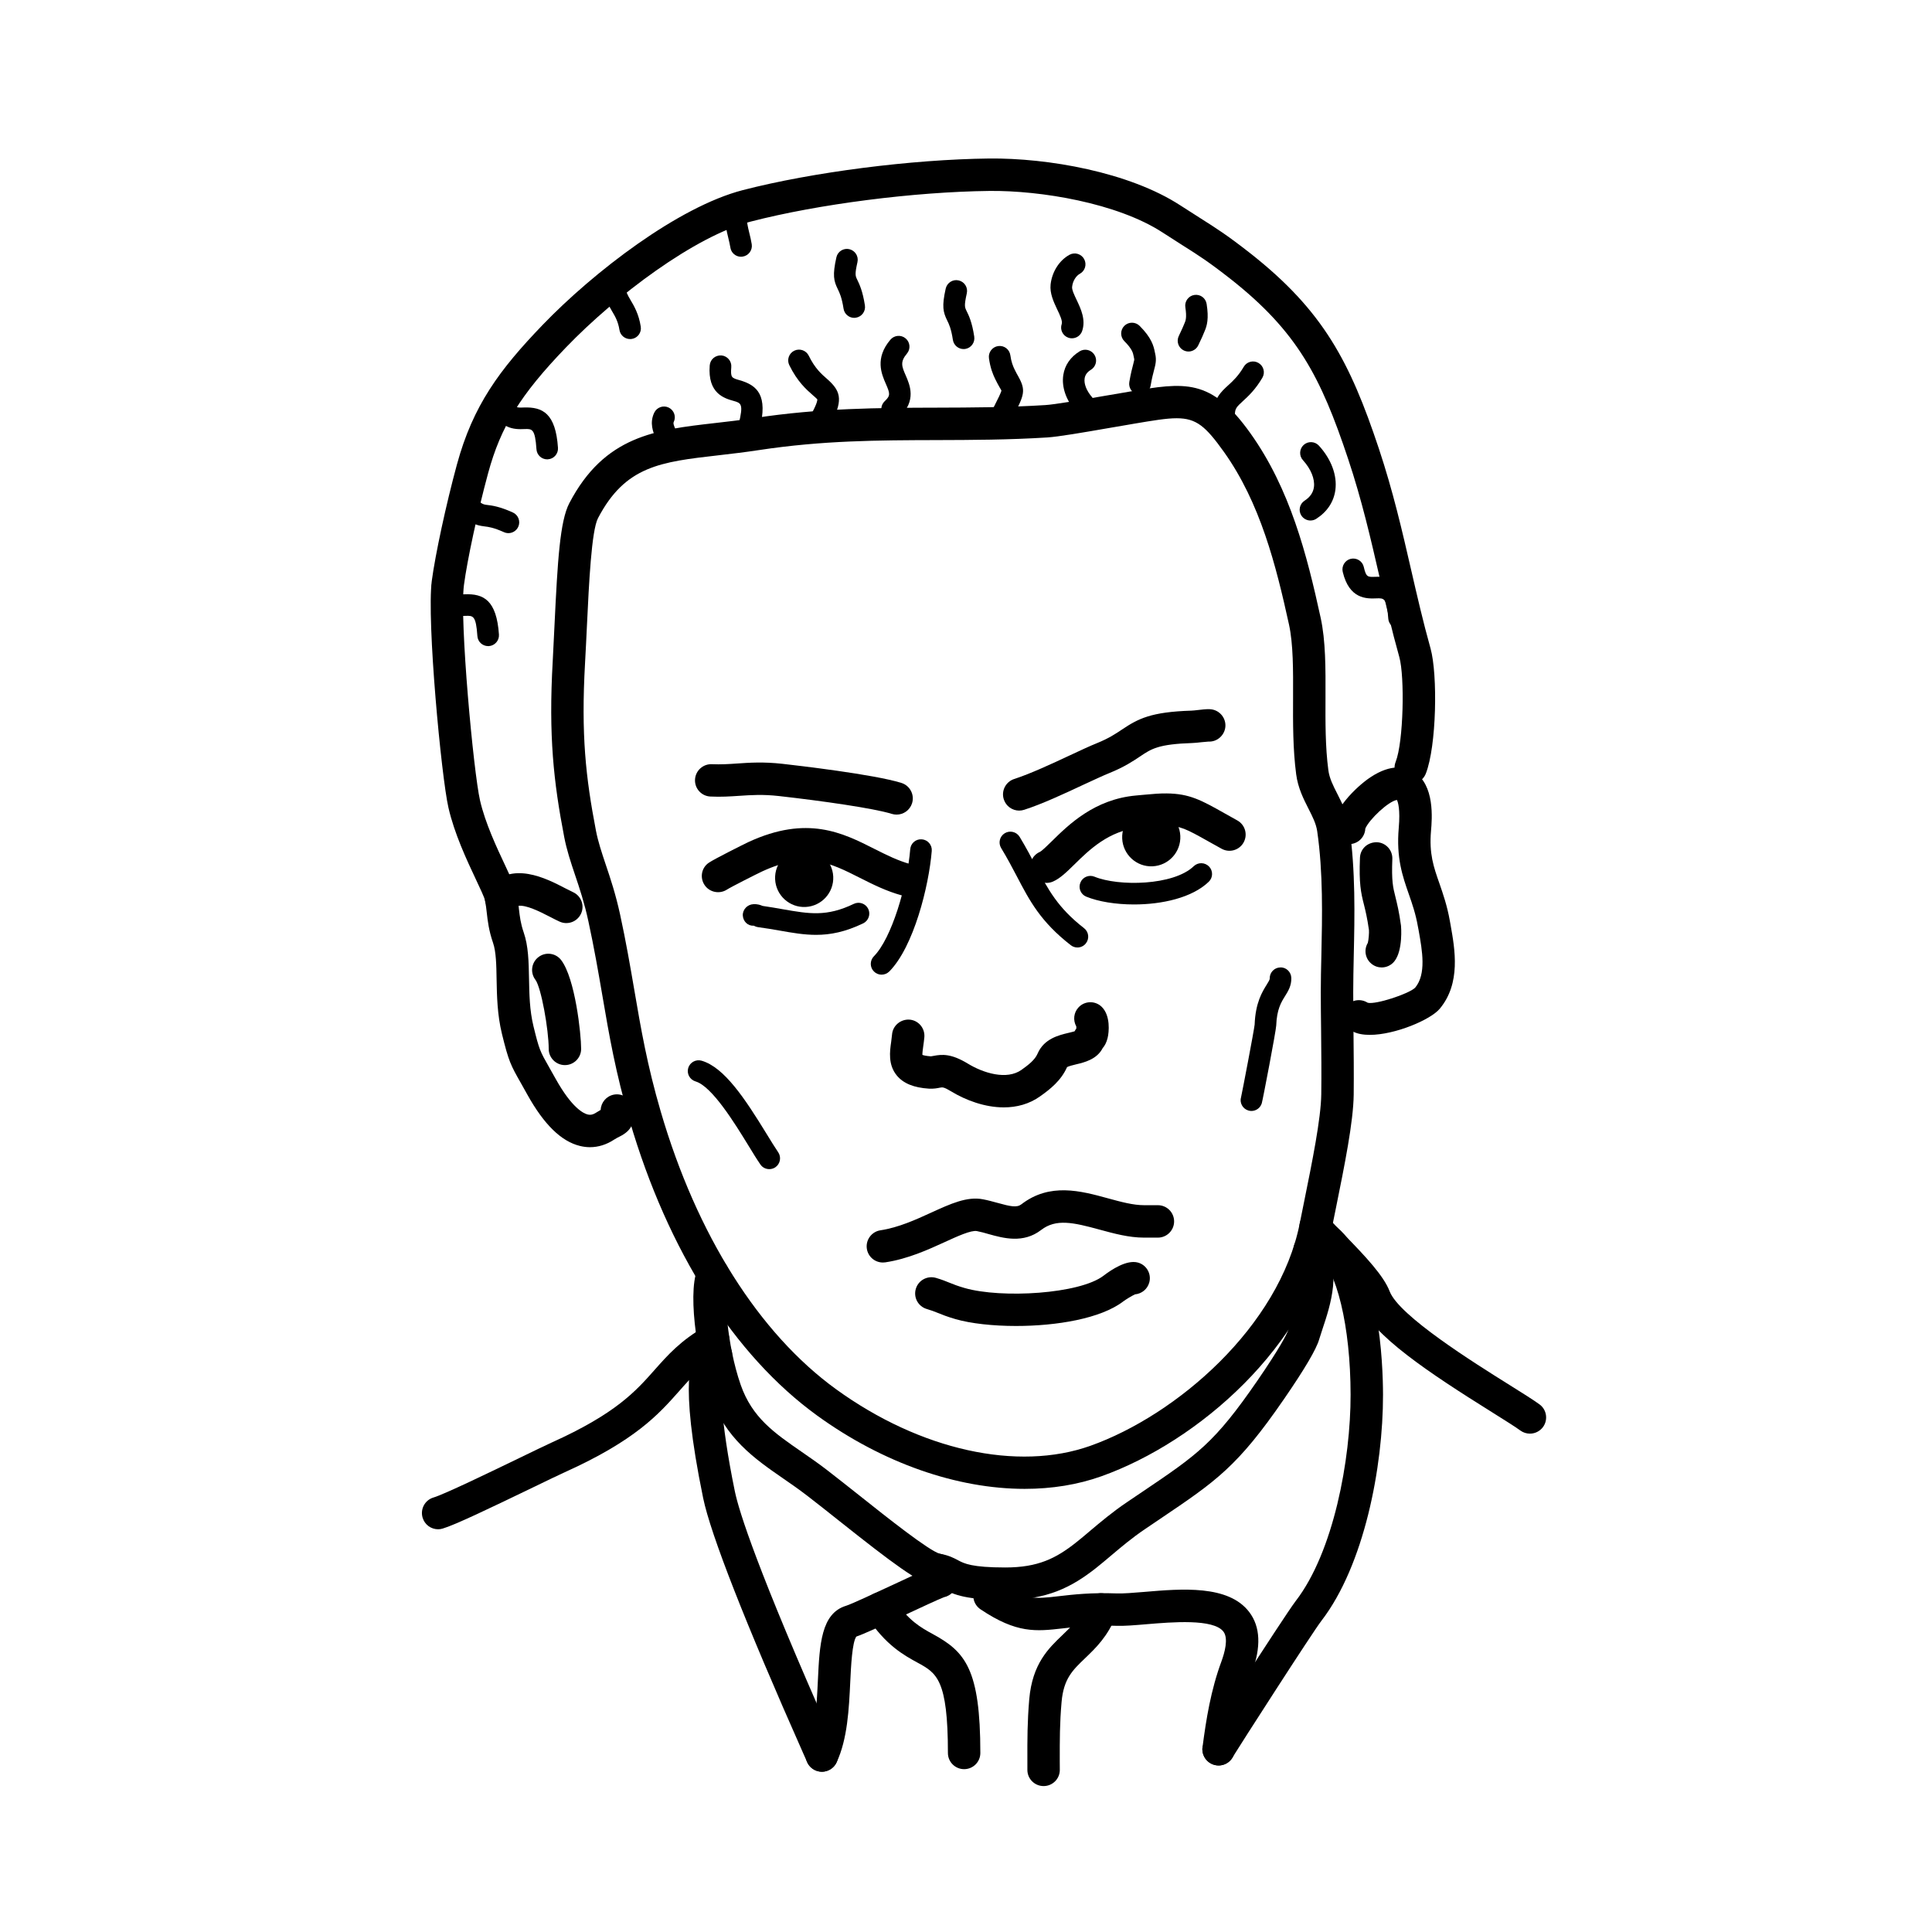 <?xml version="1.0" encoding="UTF-8"?>
<!DOCTYPE svg PUBLIC "-//W3C//DTD SVG 1.1//EN" "http://www.w3.org/Graphics/SVG/1.1/DTD/svg11.dtd">
<!-- Creator: CorelDRAW 2018 (64-Bit) -->
<svg xmlns="http://www.w3.org/2000/svg" xml:space="preserve" width="845px" height="845px" version="1.1" style="shape-rendering:geometricPrecision; text-rendering:geometricPrecision; image-rendering:optimizeQuality; fill-rule:evenodd; clip-rule:evenodd"
viewBox="0 0 361.04 361.04"
 xmlns:xlink="http://www.w3.org/1999/xlink">
 <defs>
  <style type="text/css">
   <![CDATA[
    .fil0 {fill:none}
    .fil2 {fill:black}
    .fil1 {fill:black;fill-rule:nonzero}
   ]]>
  </style>
 </defs>
 <g id="Слой_x0020_1">
  <rect class="fil0" width="361.04" height="361.04"/>
 </g>
 <g id="_1">
  <path class="fil1" d="M167.55 152.23c-0.3,0 -0.61,-0.05 -0.91,-0.14 -3.32,-1.04 -12.98,-2.42 -21.07,-3.33 -3.03,-0.34 -5.17,-0.19 -7.43,-0.04 -1.66,0.11 -3.38,0.23 -5.38,0.13 -1.67,-0.07 -2.96,-1.49 -2.88,-3.16 0.08,-1.67 1.5,-2.96 3.17,-2.88 1.64,0.07 3.12,-0.02 4.68,-0.13 2.32,-0.16 4.94,-0.34 8.51,0.06 2.81,0.32 17.11,1.97 22.21,3.57 1.6,0.5 2.49,2.2 1.99,3.8 -0.41,1.29 -1.6,2.12 -2.89,2.12z"/>
  <path class="fil1" d="M190.46 151.48c-1.28,0 -2.47,-0.82 -2.88,-2.11 -0.51,-1.59 0.37,-3.29 1.96,-3.8 2.98,-0.96 7.11,-2.88 10.42,-4.43 2,-0.94 3.73,-1.74 5.07,-2.28 2.21,-0.9 3.44,-1.73 4.64,-2.53 3.03,-2.03 5.41,-3.29 12.97,-3.53 0.32,-0.01 0.75,-0.06 1.18,-0.11 0.77,-0.09 1.56,-0.19 2.25,-0.16 1.67,0.06 2.98,1.46 2.93,3.13 -0.06,1.67 -1.51,3 -3.13,2.92 -0.24,0.01 -0.91,0.07 -1.36,0.12 -0.62,0.07 -1.22,0.14 -1.68,0.15 -6.36,0.21 -7.65,1.07 -9.78,2.51 -1.32,0.88 -2.96,1.98 -5.75,3.11 -1.19,0.48 -2.93,1.3 -4.78,2.15 -3.65,1.71 -7.79,3.64 -11.13,4.71 -0.31,0.1 -0.62,0.15 -0.93,0.15z"/>
  <path class="fil1" d="M195.55 164.99c-1.17,0 -2.29,-0.68 -2.78,-1.82 -0.66,-1.54 0.04,-3.31 1.57,-3.98 0.4,-0.2 1.44,-1.23 2.21,-1.98 3.18,-3.13 7.99,-7.85 15.72,-8.55l1.51 -0.14c1.86,-0.17 2.89,-0.26 4.23,-0.25 4.3,0.04 6.49,1.27 10.86,3.73 0.7,0.4 1.48,0.83 2.34,1.31 1.47,0.81 2,2.65 1.19,4.12 -0.81,1.46 -2.65,1.99 -4.11,1.18 -0.88,-0.48 -1.67,-0.93 -2.39,-1.33 -4.3,-2.42 -5.3,-2.93 -7.94,-2.96 -1.06,-0.02 -1.85,0.07 -3.61,0.23l-1.53 0.14c-5.58,0.51 -9.31,4.16 -12.03,6.84 -1.49,1.46 -2.67,2.62 -4.04,3.22 -0.39,0.17 -0.8,0.24 -1.2,0.24z"/>
  <path class="fil1" d="M169.4 167.45c-0.26,0 -0.53,-0.03 -0.8,-0.1 -2.98,-0.81 -5.5,-2.09 -7.94,-3.32 -5.55,-2.8 -9.93,-5.02 -18.24,-1.18 -0.99,0.46 -5.85,2.92 -6.57,3.39 -1.39,0.9 -3.27,0.52 -4.19,-0.86 -0.91,-1.37 -0.58,-3.22 0.79,-4.15 1.07,-0.73 6.64,-3.51 7.43,-3.88 10.97,-5.07 17.63,-1.7 23.51,1.28 2.27,1.14 4.41,2.22 6.8,2.87 1.62,0.44 2.57,2.11 2.13,3.72 -0.37,1.35 -1.59,2.23 -2.92,2.23z"/>
  <g>
   <path class="fil1" d="M201.66 192.49l0 0.01 0 -0.01zm-29.27 4.86l0.01 0 -0.01 0zm15.19 9.59c-3.51,0 -7.08,-1.31 -9.87,-3.01 -1.34,-0.81 -1.6,-0.77 -2.08,-0.67 -0.49,0.1 -1.15,0.23 -2.04,0.18 -2.83,-0.18 -4.79,-0.98 -6.01,-2.47 -1.65,-2.02 -1.3,-4.5 -1.04,-6.3 0.06,-0.44 0.12,-0.9 0.16,-1.35 0.13,-1.66 1.6,-2.88 3.25,-2.78 1.67,0.12 2.91,1.58 2.79,3.25 -0.05,0.58 -0.13,1.16 -0.21,1.72 -0.07,0.51 -0.17,1.22 -0.16,1.62 0.23,0.09 0.71,0.21 1.59,0.27 0.08,0 0.23,-0.03 0.48,-0.08 1.61,-0.31 3.31,-0.45 6.42,1.44 2.9,1.77 7.28,3.13 10.04,1.16 1.3,-0.93 2.5,-1.85 3,-3.03 1.2,-2.79 3.96,-3.44 5.79,-3.88 0.34,-0.08 0.81,-0.19 1.13,-0.29 0.09,-0.19 0.2,-0.36 0.32,-0.52 0.01,-0.13 0,-0.27 -0.01,-0.39 -0.64,-1.14 -0.5,-2.61 0.46,-3.6 1.16,-1.2 3.08,-1.23 4.28,-0.07 1.69,1.64 1.38,4.77 1.11,5.84 -0.2,0.84 -0.54,1.45 -0.92,1.89 -1.08,2.11 -3.47,2.68 -4.97,3.03 -0.52,0.13 -1.36,0.33 -1.68,0.51 -1.13,2.54 -3.16,4.13 -4.99,5.43 -2.08,1.5 -4.45,2.1 -6.84,2.1z"/>
  </g>
  <path class="fil1" d="M255.97 193.39c-1.22,0 -2.32,-0.19 -3.17,-0.64l-0.27 -0.14c-1.48,-0.77 -2.06,-2.6 -1.28,-4.08 0.77,-1.49 2.6,-2.05 4.08,-1.29l0.27 0.15c1.48,0.37 7.63,-1.64 8.85,-2.81 2.12,-2.55 1.34,-6.88 0.66,-10.7l-0.15 -0.78c-0.41,-2.34 -1.06,-4.21 -1.69,-6.01 -1.16,-3.33 -2.37,-6.77 -1.88,-12.37 0.3,-3.46 -0.13,-4.81 -0.34,-5.23 -1.58,0.23 -5.23,3.69 -5.91,5.36 -0.06,1.44 -1.15,2.68 -2.63,2.87 -1.67,0.22 -3.18,-0.96 -3.4,-2.61 -0.44,-3.44 4.37,-8.15 7.05,-9.9 3.81,-2.5 6.45,-1.93 8.01,-1 4,2.39 3.44,8.9 3.25,11.04 -0.37,4.3 0.48,6.74 1.57,9.84 0.67,1.94 1.44,4.14 1.94,6.95l0.14 0.77c0.82,4.61 1.96,10.93 -2.02,15.7 -1.7,2.05 -8.35,4.88 -13.08,4.88z"/>
  <path class="fil1" d="M258.2 180.79c-0.67,0 -1.34,-0.22 -1.9,-0.68 -1.19,-0.96 -1.46,-2.63 -0.69,-3.91 0.15,-0.55 0.26,-1.93 0.21,-2.41 -0.32,-2.26 -0.64,-3.55 -0.92,-4.69 -0.6,-2.34 -0.95,-4.02 -0.76,-8.81 0.07,-1.67 1.41,-2.91 3.15,-2.9 1.67,0.06 2.97,1.47 2.9,3.14 -0.16,4.16 0.12,5.26 0.58,7.09 0.3,1.23 0.69,2.76 1.04,5.36 0.01,0.05 0.41,4.63 -1.25,6.68 -0.6,0.74 -1.48,1.13 -2.36,1.13z"/>
  <path class="fil1" d="M201.34 177.06c-0.44,0 -0.87,-0.14 -1.24,-0.43 -5.64,-4.38 -7.7,-8.31 -10.07,-12.85 -0.88,-1.67 -1.78,-3.39 -2.94,-5.3 -0.58,-0.95 -0.28,-2.19 0.67,-2.77 0.95,-0.58 2.2,-0.28 2.78,0.67 1.22,2.02 2.16,3.8 3.06,5.53 2.25,4.29 4.03,7.69 8.98,11.54 0.88,0.68 1.04,1.95 0.35,2.83 -0.39,0.51 -0.99,0.78 -1.59,0.78z"/>
  <path class="fil1" d="M164.74 182.14c-0.51,0 -1.02,-0.19 -1.42,-0.59 -0.79,-0.78 -0.79,-2.06 -0.01,-2.85 3.3,-3.32 6.23,-13.21 6.79,-20.01 0.09,-1.11 1.06,-1.94 2.18,-1.84 1.11,0.09 1.94,1.07 1.84,2.18 -0.54,6.58 -3.37,17.91 -7.94,22.52 -0.4,0.39 -0.92,0.59 -1.44,0.59z"/>
  <path class="fil1" d="M110.25 214.38c-0.62,0 -1.24,-0.08 -1.86,-0.23 -3.5,-0.85 -6.72,-3.99 -9.84,-9.59 -0.45,-0.82 -0.84,-1.5 -1.17,-2.09 -1.97,-3.45 -2.33,-4.17 -3.58,-9.27 -0.88,-3.6 -0.94,-7.12 -1,-10.22 -0.04,-2.63 -0.09,-5.12 -0.66,-6.78 -0.8,-2.31 -1,-4.1 -1.18,-5.68 -0.08,-0.71 -0.16,-1.41 -0.31,-2.17 -0.17,-0.9 0.07,-1.82 0.66,-2.52 4.26,-5.05 10.8,-1.67 14.31,0.16 0.54,0.28 1.04,0.53 1.46,0.73 1.52,0.69 2.2,2.48 1.51,4 -0.7,1.53 -2.49,2.2 -4.01,1.51 -0.51,-0.23 -1.1,-0.53 -1.75,-0.87 -2.16,-1.12 -4.48,-2.24 -5.92,-2.09 0.02,0.19 0.04,0.38 0.06,0.57 0.17,1.45 0.31,2.7 0.89,4.39 0.89,2.56 0.94,5.51 1,8.64 0.05,2.92 0.11,5.95 0.83,8.9 1.08,4.42 1.22,4.67 2.95,7.71 0.34,0.6 0.74,1.29 1.2,2.13 3.03,5.43 5.2,6.47 5.99,6.66 0.38,0.09 0.87,0.12 1.61,-0.37 0.3,-0.19 0.57,-0.36 0.81,-0.49 0.06,-1.37 1.05,-2.57 2.45,-2.85 1.64,-0.32 3.23,0.75 3.55,2.39 0.54,2.74 -0.18,4.32 -2.47,5.45 -0.26,0.13 -0.59,0.29 -1.01,0.56 -1.42,0.94 -2.96,1.42 -4.52,1.42z"/>
  <path class="fil1" d="M105.57 199.04c-1.67,0 -3.03,-1.36 -3.03,-3.03 0,-3.58 -1.41,-11.51 -2.49,-12.92 -1.01,-1.33 -0.75,-3.23 0.58,-4.24 1.33,-1.02 3.23,-0.76 4.24,0.57 2.61,3.42 3.73,13.77 3.73,16.59 0,1.67 -1.36,3.03 -3.03,3.03z"/>
  <path class="fil1" d="M219.89 78.16c-1.93,0 -4.39,0.42 -7.91,1.01l-1.09 0.19c-1.23,0.2 -2.54,0.43 -3.86,0.66 -4.73,0.82 -9.19,1.59 -11.34,1.73 -7.22,0.45 -14.05,0.47 -20.65,0.49 -10.94,0.03 -21.27,0.06 -33.22,1.87 -2.67,0.41 -5.15,0.69 -7.54,0.97 -10.86,1.24 -17.42,1.99 -22.53,11.75 -1.22,2.34 -1.69,12.22 -2.07,20.15 -0.11,2.31 -0.22,4.64 -0.35,6.91 -0.76,13.46 0.13,21.4 2.04,31.35 0.4,2.06 1.06,4.03 1.82,6.31 0.88,2.6 1.86,5.55 2.68,9.3 1.12,5.15 1.9,9.71 2.66,14.12 1.24,7.27 2.42,14.13 4.95,22.77l0 0c6.73,23.02 18.37,41.44 32.76,51.87 15.71,11.38 33.93,15.43 47.56,10.56 16.09,-5.74 35.26,-22.27 39.09,-41.56l0.83 -4.12c1.47,-7.25 3.14,-15.46 3.19,-20.02 0.05,-3.96 0.01,-7.94 -0.03,-11.8 -0.03,-2.51 -0.06,-4.96 -0.06,-7.3 0,-2.15 0.05,-4.47 0.11,-6.89 0.16,-7.23 0.34,-15.43 -0.78,-23.15 -0.21,-1.42 -0.87,-2.71 -1.63,-4.21 -0.92,-1.81 -1.96,-3.85 -2.3,-6.43 -0.62,-4.7 -0.6,-9.61 -0.58,-14.36 0.02,-5.11 0.04,-9.94 -0.76,-13.62 -2.44,-11.11 -5.38,-22.75 -12.16,-32.26 -3.4,-4.76 -5.13,-6.29 -8.83,-6.29zm-28.39 200.07c-12.58,0 -26.47,-4.77 -38.81,-13.71 -15.48,-11.22 -27.91,-30.78 -35.02,-55.08 -2.63,-8.98 -3.84,-16 -5.11,-23.44 -0.75,-4.35 -1.52,-8.84 -2.61,-13.86 -0.74,-3.43 -1.63,-6.09 -2.5,-8.67 -0.8,-2.38 -1.55,-4.63 -2.02,-7.09 -1.96,-10.18 -2.94,-18.82 -2.14,-32.83 0.12,-2.25 0.23,-4.57 0.34,-6.86 0.57,-11.87 1.01,-19.32 2.76,-22.66 6.59,-12.61 16.14,-13.71 27.2,-14.97 2.34,-0.27 4.76,-0.54 7.33,-0.93 12.39,-1.89 23.42,-1.92 34.1,-1.95 6.52,-0.02 13.26,-0.04 20.29,-0.48 1.82,-0.11 6.53,-0.93 10.68,-1.65 1.33,-0.23 2.65,-0.45 3.89,-0.66l1.09 -0.19c10.51,-1.78 15.3,-2.59 22.68,7.74 7.45,10.44 10.58,22.76 13.14,34.48 0.95,4.33 0.93,9.48 0.91,14.93 -0.02,4.55 -0.04,9.25 0.53,13.55 0.2,1.55 0.89,2.9 1.69,4.47 0.88,1.73 1.87,3.68 2.22,6.09 1.19,8.22 1.01,16.68 0.84,24.15 -0.05,2.38 -0.1,4.65 -0.1,6.76 0,2.32 0.03,4.75 0.05,7.24 0.04,3.89 0.08,7.9 0.04,11.93 -0.06,5.13 -1.72,13.28 -3.31,21.15l-0.83 4.1c-4.32,21.72 -24.9,39.62 -42.99,46.08 -4.44,1.59 -9.29,2.36 -14.34,2.36z"/>
  <path class="fil1" d="M93.62 170.81c-1.46,0 -2.74,-1.06 -2.98,-2.55 -0.12,-0.56 -1.01,-2.45 -1.73,-3.97 -1.69,-3.59 -4,-8.51 -5.11,-13.37 -1.32,-5.75 -4.08,-34.95 -3.11,-42.38 0.66,-4.94 2.67,-14.28 4.69,-21.71 3.01,-11.07 7.95,-17.72 16.01,-26.1 9.58,-9.95 25.37,-22.08 37.41,-25.2 13.04,-3.37 31.54,-5.74 46.03,-5.91 10.97,-0.12 26.18,2.54 35.73,8.75 1.48,0.96 2.67,1.72 3.72,2.38 3.14,1.99 5.04,3.19 9.38,6.59 13.66,10.75 18.62,20.31 24,36.45 2.68,8.05 4.38,15.46 6.03,22.64 1.1,4.77 2.23,9.71 3.64,14.74 1.36,4.88 1.13,18.27 -0.88,23.39 -0.61,1.56 -2.37,2.32 -3.92,1.71 -1.56,-0.61 -2.33,-2.37 -1.71,-3.92 1.47,-3.77 1.7,-15.88 0.68,-19.55 -1.45,-5.16 -2.6,-10.17 -3.71,-15.02 -1.62,-7.03 -3.28,-14.3 -5.88,-22.08 -5.09,-15.27 -9.47,-23.75 -21.99,-33.6 -4.1,-3.21 -5.9,-4.35 -8.88,-6.23 -1.07,-0.68 -2.28,-1.45 -3.79,-2.43 -8.43,-5.49 -22.77,-7.87 -32.36,-7.76 -14.04,0.16 -31.96,2.46 -44.57,5.72 -10.42,2.69 -25.27,13.87 -34.56,23.53 -8.5,8.83 -12.17,14.75 -14.54,23.48 -1.96,7.22 -3.9,16.21 -4.52,20.91 -0.86,6.57 1.8,35.02 3,40.24 0.97,4.23 3.12,8.81 4.7,12.16 1.32,2.82 2.02,4.35 2.22,5.59 0.26,1.65 -0.87,3.2 -2.52,3.46 -0.16,0.03 -0.32,0.04 -0.48,0.04z"/>
  <g>
   <path class="fil1" d="M135.76 239.79l0 0 0 0zm52.11 59.19c-7.2,0 -9.53,-0.93 -11.64,-2.05 -0.62,-0.32 -0.93,-0.49 -1.61,-0.6 -2.87,-0.47 -7.87,-4.24 -17.8,-12.12 -2.11,-1.68 -4.18,-3.32 -6.04,-4.75 -1.47,-1.13 -2.97,-2.17 -4.42,-3.17 -5.34,-3.69 -10.86,-7.51 -13.65,-15.49 -2.53,-7.21 -4.48,-20.62 -1.99,-24.36 0.92,-1.39 2.8,-1.77 4.19,-0.84 1.35,0.89 1.75,2.67 0.94,4.05 -0.6,1.81 -0.07,11.59 2.57,19.15 2.15,6.12 6.22,8.94 11.39,12.51 1.51,1.04 3.07,2.12 4.66,3.34 1.89,1.46 3.98,3.12 6.12,4.81 5.2,4.14 13.07,10.38 15.06,10.9 1.62,0.27 2.62,0.8 3.42,1.23 1.12,0.59 2.52,1.33 8.8,1.33 6.1,0 9.46,-1.7 13.18,-4.64 0.89,-0.7 1.77,-1.44 2.68,-2.22 1.95,-1.64 4.15,-3.5 6.87,-5.34l2.8 -1.89c10.39,-7.01 13.53,-9.13 21.6,-20.86 4.09,-5.95 5.52,-8.71 5.7,-9.34 0.19,-0.66 0.44,-1.4 0.7,-2.18 1.17,-3.53 2.77,-8.35 0.84,-11.19 -0.94,-1.38 -0.58,-3.26 0.8,-4.2 1.38,-0.95 3.26,-0.59 4.2,0.79 3.62,5.32 1.39,12.05 -0.1,16.51 -0.23,0.71 -0.45,1.37 -0.63,1.96 -0.53,1.83 -2.73,5.56 -6.53,11.08 -8.72,12.68 -12.66,15.34 -23.2,22.45l-2.78 1.88c-2.46,1.66 -4.44,3.34 -6.36,4.96 -0.97,0.82 -1.9,1.6 -2.83,2.34 -4.53,3.57 -9.14,5.95 -16.94,5.95z"/>
  </g>
  <path class="fil1" d="M285.9 267.91c-0.62,0 -1.25,-0.19 -1.78,-0.58 -0.97,-0.71 -2.96,-1.95 -5.25,-3.39 -11.79,-7.37 -22.57,-14.49 -24.84,-20.46 -0.75,-1.97 -4.73,-6.04 -7.11,-8.47 -3.11,-3.19 -4.05,-4.16 -4.09,-5.75 -0.03,-1.67 1.3,-3.06 2.97,-3.09 0.02,0 0.04,0 0.06,0 1.25,0 2.33,0.76 2.79,1.84 0.42,0.54 1.62,1.76 2.61,2.77 3.95,4.05 7.32,7.64 8.43,10.54 1.74,4.57 15.69,13.3 22.39,17.49 2.49,1.56 4.46,2.79 5.61,3.63 1.35,0.98 1.64,2.88 0.66,4.23 -0.6,0.81 -1.52,1.24 -2.45,1.24z"/>
  <path class="fil1" d="M81.87 285.78c-1.31,0 -2.52,-0.86 -2.9,-2.18 -0.47,-1.61 0.45,-3.29 2.05,-3.76 1.96,-0.57 10.77,-4.83 16.04,-7.38 2.66,-1.29 4.88,-2.36 5.95,-2.85 12.09,-5.44 15.79,-9.62 19.37,-13.67 2.38,-2.68 4.83,-5.46 9.43,-8.08 1.46,-0.82 3.31,-0.32 4.13,1.13 0.83,1.45 0.32,3.3 -1.13,4.13 -3.73,2.13 -5.66,4.31 -7.89,6.84 -3.82,4.31 -8.15,9.2 -21.42,15.18 -1.05,0.47 -3.21,1.52 -5.8,2.77 -8.24,3.98 -14.72,7.08 -16.98,7.74 -0.28,0.09 -0.57,0.13 -0.85,0.13z"/>
  <path class="fil1" d="M153.59 331.09c-1.29,0 -2.39,-0.81 -2.83,-1.96 -0.08,-0.18 -0.29,-0.65 -0.6,-1.35 -10.86,-24.47 -17.35,-41.01 -18.76,-47.84 -4.67,-22.69 -2.01,-26.47 -1.13,-27.71 0.76,-1.1 1.87,-1.8 3.11,-1.98 1.66,-0.24 3.19,0.92 3.43,2.57 0.19,1.35 -0.54,2.62 -1.71,3.17 -0.65,1.92 -0.56,9.13 2.23,22.73 0.76,3.66 4.15,14.58 18.37,46.6 0.92,2.08 0.92,2.08 0.92,2.74 0,1.67 -1.35,3.03 -3.03,3.03z"/>
  <path class="fil1" d="M227.72 329.92c-1.44,0 -2.72,-1.04 -2.98,-2.52 -0.22,-1.29 -0.22,-1.29 8.15,-14.23 2.96,-4.59 8.11,-12.51 9.25,-13.99 7.07,-9.17 10.27,-26.41 10.25,-38.55 -0.01,-12.77 -2.59,-23.47 -6.41,-26.62 -1.29,-1.07 -1.48,-2.98 -0.41,-4.27 1.06,-1.29 2.97,-1.47 4.26,-0.4 7.97,6.57 8.61,25.61 8.62,31.29 0.02,13.57 -3.54,31.9 -11.51,42.25 -1.71,2.21 -15.61,23.87 -16.53,25.4 -0.42,0.81 -1.2,1.43 -2.17,1.59 -0.18,0.03 -0.35,0.05 -0.52,0.05z"/>
  <path class="fil1" d="M143.76 218.48c-0.65,0 -1.28,-0.3 -1.67,-0.88 -0.63,-0.91 -1.38,-2.13 -2.22,-3.51 -2.55,-4.15 -6.81,-11.1 -9.89,-12 -1.07,-0.32 -1.68,-1.44 -1.37,-2.5 0.32,-1.08 1.45,-1.68 2.51,-1.37 4.22,1.24 8.02,6.96 12.19,13.76 0.8,1.31 1.52,2.47 2.11,3.34 0.63,0.92 0.39,2.18 -0.52,2.81 -0.35,0.24 -0.75,0.35 -1.14,0.35z"/>
  <path class="fil1" d="M233.86 207.61c-0.2,0 -0.4,-0.03 -0.59,-0.09 -1.07,-0.33 -1.67,-1.46 -1.34,-2.52 0.2,-0.86 2.43,-12.5 2.53,-13.54 0.15,-4.08 1.42,-6.11 2.26,-7.46 0.39,-0.63 0.56,-0.93 0.56,-1.13 -0.04,-1.11 0.84,-2.05 1.95,-2.08 1.11,-0.07 2.05,0.84 2.08,1.95 0.05,1.45 -0.59,2.48 -1.16,3.39 -0.73,1.17 -1.55,2.48 -1.66,5.53 -0.05,1.05 -2.51,13.9 -2.7,14.52 -0.27,0.87 -1.07,1.43 -1.93,1.43z"/>
  <path class="fil1" d="M164.98 235.93c-1.47,0 -2.76,-1.07 -2.99,-2.57 -0.25,-1.65 0.89,-3.2 2.54,-3.45 3.39,-0.51 6.64,-2 9.5,-3.31 3.6,-1.64 6.69,-3.07 9.68,-2.48 0.9,0.17 1.8,0.42 2.68,0.66 2.47,0.69 3.64,0.92 4.47,0.28 5.32,-4.1 11.1,-2.52 16.21,-1.12 2.41,0.66 4.68,1.28 6.73,1.28l2.58 0c1.67,0 3.03,1.35 3.03,3.03 0,1.67 -1.36,3.03 -3.03,3.03l-2.58 0c-2.86,0 -5.64,-0.77 -8.33,-1.5 -4.94,-1.35 -8.12,-2.07 -10.91,0.07 -3.33,2.57 -7.07,1.53 -9.8,0.77 -0.72,-0.21 -1.46,-0.42 -2.2,-0.56 -1.09,-0.21 -3.69,0.99 -6.01,2.05 -3.06,1.4 -6.88,3.15 -11.11,3.79 -0.15,0.02 -0.31,0.03 -0.46,0.03z"/>
  <path class="fil1" d="M189.88 247.79c-4.36,0 -8.44,-0.46 -11.28,-1.27 -1.62,-0.47 -2.56,-0.85 -3.39,-1.19 -0.66,-0.26 -1.18,-0.47 -2.01,-0.71 -1.61,-0.47 -2.53,-2.15 -2.06,-3.76 0.47,-1.61 2.15,-2.52 3.76,-2.06 1.12,0.33 1.86,0.63 2.57,0.92 0.77,0.31 1.49,0.6 2.81,0.98 6.9,1.98 21.49,1.12 25.95,-2.31 1.5,-1.15 4.32,-3 6.38,-2.46 1.62,0.42 2.59,2.08 2.17,3.69 -0.33,1.28 -1.43,2.15 -2.67,2.26 -0.59,0.26 -1.81,1.02 -2.19,1.31 -4.21,3.24 -12.54,4.6 -20.04,4.6z"/>
  <path class="fil1" d="M211.91 169.02c-3.43,0 -6.68,-0.54 -8.92,-1.46 -1.03,-0.42 -1.52,-1.6 -1.09,-2.63 0.42,-1.03 1.6,-1.52 2.63,-1.1 4.46,1.84 14.76,1.69 18.55,-1.96 0.81,-0.77 2.08,-0.74 2.86,0.06 0.77,0.8 0.75,2.08 -0.06,2.85 -3.11,3 -8.75,4.24 -13.97,4.24z"/>
  <path class="fil1" d="M142.21 169.25c0,0 0.01,0.01 0.01,0.01 0,0 -0.01,-0.01 -0.01,-0.01zm10.29 5.45c-2.26,0 -4.45,-0.38 -6.87,-0.81 -1.23,-0.21 -2.53,-0.44 -3.97,-0.63 -0.36,-0.05 -0.64,-0.19 -0.79,-0.27 -1.11,0.08 -2,-0.8 -2.06,-1.91 -0.05,-1.11 0.86,-2.06 1.97,-2.11 0.81,-0.05 1.38,0.17 1.71,0.32 1.39,0.2 2.65,0.42 3.84,0.63 4.91,0.86 8.15,1.43 13.22,-1.01 1.01,-0.49 2.22,-0.06 2.7,0.94 0.48,1 0.06,2.21 -0.94,2.7 -3.38,1.62 -6.15,2.15 -8.81,2.15z"/>
  <path class="fil2" d="M150.02 158.62c3,-0.14 5.54,2.18 5.69,5.18 0.14,3 -2.17,5.54 -5.17,5.69 -3,0.14 -5.55,-2.18 -5.69,-5.18 -0.14,-3 2.17,-5.54 5.17,-5.69z"/>
  <path class="fil2" d="M214.88 151.03c3,-0.15 5.55,2.17 5.69,5.17 0.14,3 -2.17,5.54 -5.18,5.69 -2.99,0.14 -5.54,-2.18 -5.68,-5.18 -0.14,-3 2.17,-5.54 5.17,-5.68z"/>
  <path class="fil1" d="M117.75 63.36c-0.98,0 -1.84,-0.71 -1.99,-1.71 -0.25,-1.58 -0.81,-2.53 -1.41,-3.54 -0.73,-1.24 -1.57,-2.65 -1.31,-4.75 0.14,-1.1 1.14,-1.89 2.26,-1.75 1.1,0.14 1.89,1.15 1.75,2.25 -0.09,0.7 0.16,1.15 0.77,2.19 0.66,1.11 1.56,2.63 1.92,4.99 0.18,1.1 -0.58,2.13 -1.68,2.3 -0.11,0.02 -0.21,0.02 -0.31,0.02z"/>
  <path class="fil1" d="M124.38 85.44c-0.56,0 -1.12,-0.23 -1.52,-0.69 -0.61,-0.7 -0.65,-1.72 -0.15,-2.46 -0.05,-0.14 -0.13,-0.3 -0.18,-0.43 -0.45,-1.05 -1.21,-2.81 -0.26,-4.76 0.49,-1 1.7,-1.42 2.7,-0.93 1,0.49 1.42,1.7 0.93,2.7 -0.12,0.24 -0.01,0.57 0.34,1.39 0.43,0.99 1.32,3.06 -0.53,4.68 -0.38,0.34 -0.85,0.5 -1.33,0.5z"/>
  <path class="fil1" d="M140.01 81.7c-0.17,0 -0.33,-0.02 -0.49,-0.06 -1.09,-0.27 -1.75,-1.36 -1.47,-2.44 0.93,-3.74 0.42,-3.89 -0.96,-4.28 -1.71,-0.48 -4.88,-1.37 -4.46,-6.64 0.09,-1.12 1.05,-1.93 2.18,-1.86 1.11,0.09 1.94,1.07 1.85,2.18 -0.16,1.96 0.06,2.03 1.52,2.44 3.4,0.96 5.35,2.87 3.78,9.13 -0.23,0.92 -1.05,1.53 -1.95,1.53z"/>
  <path class="fil1" d="M153.65 79.87c-0.32,0 -0.64,-0.07 -0.94,-0.23 -0.99,-0.52 -1.36,-1.74 -0.84,-2.73 0.91,-1.73 0.87,-2.21 0.87,-2.26 -0.07,-0.13 -0.54,-0.53 -0.88,-0.83 -1.13,-0.99 -2.84,-2.48 -4.36,-5.58 -0.49,-1 -0.08,-2.21 0.92,-2.7 1.01,-0.49 2.22,-0.07 2.71,0.92 1.15,2.37 2.39,3.45 3.39,4.32 2.44,2.13 3.15,3.79 0.92,8.02 -0.37,0.68 -1.07,1.07 -1.79,1.07z"/>
  <path class="fil1" d="M166.71 78.46c-0.53,0 -1.07,-0.21 -1.47,-0.64 -0.76,-0.81 -0.72,-2.09 0.09,-2.85 1.11,-1.04 0.99,-1.44 0.23,-3.19 -0.84,-1.92 -2.1,-4.83 0.83,-8.3 0.72,-0.85 2,-0.96 2.85,-0.24 0.85,0.72 0.96,1.99 0.24,2.84 -1.32,1.56 -0.95,2.41 -0.22,4.09 0.77,1.77 2.05,4.72 -1.16,7.74 -0.39,0.37 -0.89,0.55 -1.39,0.55z"/>
  <path class="fil1" d="M180.07 65.23c-0.98,0 -1.84,-0.71 -2,-1.71 -0.32,-2.11 -0.73,-2.96 -1.07,-3.64 -0.76,-1.57 -1.02,-2.61 -0.27,-5.96 0.25,-1.08 1.33,-1.77 2.41,-1.52 1.09,0.24 1.78,1.32 1.53,2.41 -0.51,2.32 -0.4,2.57 -0.04,3.31 0.41,0.82 1.02,2.07 1.43,4.78 0.17,1.1 -0.58,2.13 -1.68,2.31 -0.11,0.01 -0.21,0.02 -0.31,0.02z"/>
  <path class="fil1" d="M187.27 79.49c-0.31,0 -0.62,-0.07 -0.91,-0.22 -0.99,-0.5 -1.39,-1.72 -0.89,-2.71l0.26 -0.52c0.74,-1.46 1.38,-2.73 1.41,-3.07 -0.02,-0.01 -0.21,-0.36 -0.37,-0.64 -0.22,-0.39 -0.49,-0.87 -0.79,-1.49 -0.42,-0.86 -0.92,-2.07 -1.17,-3.9 -0.15,-1.1 0.63,-2.12 1.73,-2.27 1.13,-0.15 2.12,0.63 2.27,1.73 0.17,1.25 0.5,2.05 0.8,2.66 0.26,0.55 0.5,0.96 0.69,1.3 1.48,2.66 1.06,3.49 -0.97,7.5l-0.26 0.52c-0.35,0.7 -1.06,1.11 -1.8,1.11z"/>
  <path class="fil1" d="M200.31 63.22c-0.22,0 -0.44,-0.03 -0.66,-0.11 -1.06,-0.37 -1.61,-1.52 -1.24,-2.57 0.19,-0.55 -0.39,-1.77 -0.86,-2.74 -0.65,-1.39 -1.4,-2.97 -1.22,-4.65 0.27,-2.37 1.62,-4.49 3.53,-5.54 0.98,-0.53 2.21,-0.17 2.74,0.81 0.53,0.98 0.18,2.2 -0.8,2.74 -0.63,0.34 -1.32,1.23 -1.45,2.44 -0.07,0.54 0.42,1.56 0.85,2.46 0.78,1.65 1.75,3.7 1.02,5.81 -0.29,0.83 -1.07,1.35 -1.91,1.35z"/>
  <path class="fil1" d="M202.57 77.58c-0.56,0 -1.13,-0.23 -1.52,-0.69 -1.83,-2.09 -2.69,-4.57 -2.35,-6.8 0.28,-1.85 1.34,-3.38 3.06,-4.44 0.95,-0.58 2.19,-0.28 2.77,0.67 0.59,0.95 0.29,2.19 -0.66,2.78 -0.69,0.42 -1.08,0.94 -1.18,1.61 -0.16,1.03 0.37,2.35 1.4,3.53 0.73,0.84 0.64,2.11 -0.2,2.84 -0.38,0.34 -0.85,0.5 -1.32,0.5z"/>
  <path class="fil1" d="M222.1 65.69c-0.3,0 -0.59,-0.07 -0.88,-0.2 -1,-0.48 -1.42,-1.69 -0.94,-2.69 0.69,-1.45 0.83,-1.79 0.96,-2.12l0.13 -0.31c0.18,-0.41 0.44,-1 0.14,-2.95 -0.17,-1.1 0.58,-2.13 1.68,-2.3 1.12,-0.17 2.13,0.58 2.3,1.69 0.43,2.73 0.07,4.04 -0.37,5.06l-0.14 0.33c-0.14,0.36 -0.29,0.74 -1.06,2.34 -0.35,0.72 -1.07,1.15 -1.82,1.15z"/>
  <path class="fil1" d="M228.75 79.45l-0.04 0c-1.11,-0.02 -2,-0.94 -1.98,-2.05 0.05,-2.89 1.45,-4.18 2.81,-5.42 0.89,-0.81 1.89,-1.74 2.88,-3.43 0.55,-0.96 1.79,-1.29 2.75,-0.73 0.97,0.56 1.3,1.79 0.74,2.76 -1.3,2.22 -2.65,3.47 -3.64,4.37 -1.2,1.1 -1.48,1.4 -1.5,2.52 -0.02,1.1 -0.92,1.98 -2.02,1.98z"/>
  <path class="fil1" d="M244.89 97.27c-0.66,0 -1.31,-0.33 -1.7,-0.93 -0.6,-0.93 -0.33,-2.18 0.61,-2.78 1.02,-0.66 1.61,-1.52 1.74,-2.54 0.2,-1.52 -0.57,-3.39 -2.05,-5.02 -0.75,-0.82 -0.69,-2.1 0.13,-2.85 0.82,-0.75 2.1,-0.69 2.85,0.13 2.31,2.53 3.43,5.54 3.08,8.26 -0.29,2.23 -1.53,4.1 -3.57,5.41 -0.34,0.22 -0.71,0.32 -1.09,0.32z"/>
  <path class="fil1" d="M159.63 59.4c-0.98,0 -1.84,-0.72 -1.99,-1.71 -0.33,-2.11 -0.74,-2.96 -1.07,-3.64 -0.77,-1.57 -1.02,-2.61 -0.27,-5.96 0.24,-1.09 1.32,-1.77 2.4,-1.53 1.09,0.25 1.78,1.32 1.54,2.41 -0.52,2.32 -0.4,2.57 -0.04,3.31 0.4,0.83 1.01,2.08 1.43,4.79 0.17,1.1 -0.59,2.13 -1.69,2.3 -0.11,0.02 -0.21,0.03 -0.31,0.03z"/>
  <path class="fil1" d="M138.48 47.98c-0.98,0 -1.84,-0.71 -1.99,-1.71 -0.1,-0.62 -0.25,-1.22 -0.39,-1.81 -0.33,-1.35 -0.7,-2.89 -0.54,-4.59 0.11,-1.11 1.08,-1.94 2.21,-1.82 1.11,0.11 1.92,1.1 1.81,2.21 -0.1,1.02 0.15,2.05 0.44,3.25 0.18,0.7 0.34,1.41 0.46,2.14 0.17,1.1 -0.59,2.13 -1.69,2.3 -0.1,0.02 -0.21,0.03 -0.31,0.03z"/>
  <path class="fil1" d="M213.03 73.76c-0.11,0 -0.23,-0.01 -0.34,-0.03 -1.1,-0.19 -1.84,-1.24 -1.65,-2.34 0.27,-1.59 0.54,-2.62 0.72,-3.29 0.23,-0.86 0.22,-0.89 0.18,-1.09 -0.03,-0.13 -0.06,-0.27 -0.09,-0.43 -0.11,-0.59 -0.24,-1.33 -1.74,-2.83 -0.79,-0.79 -0.79,-2.07 0,-2.86 0.79,-0.78 2.07,-0.78 2.86,0.01 2.2,2.2 2.62,3.71 2.85,4.96l0.05 0.22c0.28,1.21 0.07,2.02 -0.2,3.05 -0.17,0.65 -0.41,1.53 -0.65,2.95 -0.17,0.98 -1.03,1.68 -1.99,1.68z"/>
  <path class="fil1" d="M102.26 85.84c-1.06,0 -1.94,-0.82 -2.01,-1.89 -0.26,-3.84 -0.81,-3.82 -2.23,-3.77 -1.77,0.07 -5.06,0.19 -6.28,-4.96 -0.25,-1.08 0.42,-2.17 1.5,-2.43 1.09,-0.25 2.18,0.42 2.43,1.51 0.45,1.91 0.69,1.91 2.2,1.85 3.54,-0.13 5.97,1.1 6.4,7.53 0.08,1.11 -0.76,2.08 -1.87,2.15 -0.05,0 -0.1,0.01 -0.14,0.01z"/>
  <path class="fil1" d="M91.22 120.74c-1.05,0 -1.94,-0.81 -2.01,-1.88 -0.26,-3.85 -0.81,-3.82 -2.22,-3.77 -1.79,0.07 -5.07,0.19 -6.28,-4.96 -0.26,-1.09 0.41,-2.17 1.5,-2.43 1.08,-0.25 2.17,0.42 2.43,1.5 0.45,1.92 0.68,1.91 2.19,1.86 3.54,-0.15 5.97,1.09 6.41,7.53 0.07,1.11 -0.77,2.07 -1.88,2.15 -0.05,0 -0.09,0 -0.14,0z"/>
  <path class="fil1" d="M95.01 99.63c-0.28,0 -0.56,-0.06 -0.83,-0.18 -1.95,-0.87 -2.88,-0.99 -3.63,-1.08 -1.74,-0.22 -2.75,-0.57 -5.15,-3.02 -0.78,-0.8 -0.76,-2.08 0.03,-2.86 0.8,-0.78 2.08,-0.76 2.86,0.03 1.66,1.7 1.94,1.74 2.75,1.84 0.92,0.11 2.3,0.28 4.8,1.41 1.01,0.45 1.47,1.65 1.01,2.67 -0.34,0.74 -1.07,1.19 -1.84,1.19z"/>
  <path class="fil1" d="M261.44 117.47c-1.05,0 -1.94,-0.81 -2.01,-1.88 -0.26,-3.84 -0.78,-3.83 -2.23,-3.77 -1.76,0.07 -5.06,0.19 -6.28,-4.96 -0.25,-1.08 0.42,-2.17 1.5,-2.43 1.09,-0.25 2.18,0.42 2.43,1.5 0.45,1.92 0.69,1.92 2.2,1.86 3.54,-0.13 5.97,1.1 6.4,7.53 0.08,1.11 -0.76,2.07 -1.87,2.15 -0.05,0 -0.1,0 -0.14,0z"/>
  <path class="fil1" d="M153.59 331.09c-0.43,0 -0.86,-0.1 -1.28,-0.29 -1.51,-0.71 -2.16,-2.51 -1.46,-4.02 1.53,-3.27 1.78,-8.3 1.99,-12.73 0.32,-6.74 0.6,-12.55 5.26,-13.97 0.97,-0.29 5.48,-2.4 8.78,-3.93 2.34,-1.09 4.01,-1.87 5.22,-2.41 -0.19,-1.44 0.68,-2.85 2.11,-3.29 1.59,-0.5 3.3,0.4 3.79,2l0.67 2.18c0.3,0.97 0.09,2.03 -0.56,2.82 -0.44,0.54 -1.05,0.89 -1.71,1.03 -0.91,0.34 -4.39,1.96 -6.96,3.16 -4.9,2.28 -8.04,3.73 -9.41,4.19 -0.78,1.04 -1,5.52 -1.14,8.51 -0.24,4.99 -0.51,10.65 -2.55,15 -0.52,1.1 -1.61,1.75 -2.75,1.75z"/>
  <path class="fil1" d="M227.73 329.92c-0.13,0 -0.26,-0.01 -0.39,-0.03 -1.66,-0.21 -2.83,-1.73 -2.62,-3.39 0.67,-5.18 1.56,-10.71 3.55,-16.07 0.55,-1.51 1.34,-4.22 0.36,-5.52 -1.86,-2.45 -9.66,-1.78 -14.33,-1.39 -2.25,0.19 -4.19,0.36 -5.75,0.3 -4.4,-0.16 -7.47,0.19 -9.94,0.48 -5,0.57 -8.6,0.99 -15.39,-3.57 -1.38,-0.94 -1.76,-2.82 -0.82,-4.21 0.93,-1.38 2.81,-1.75 4.2,-0.82 4.94,3.32 6.67,3.12 11.32,2.58 2.67,-0.31 5.99,-0.69 10.85,-0.51 1.2,0.03 3.05,-0.11 5.02,-0.28 7.03,-0.6 15.78,-1.35 19.66,3.76 2.09,2.74 2.25,6.54 0.49,11.28 -1.77,4.79 -2.59,9.92 -3.21,14.75 -0.2,1.52 -1.5,2.64 -3,2.64z"/>
  <path class="fil1" d="M180.17 330.61c-1.67,0 -3.03,-1.35 -3.03,-3.02 0,-13.78 -2.12,-14.94 -5.65,-16.87 -2.53,-1.38 -6.01,-3.28 -9.42,-8.53 -0.91,-1.4 -0.52,-3.27 0.88,-4.18 1.41,-0.92 3.28,-0.52 4.19,0.88 2.59,3.97 4.96,5.27 7.26,6.52 5.98,3.27 8.8,6.52 8.8,22.18 0,1.67 -1.36,3.02 -3.03,3.02z"/>
  <path class="fil1" d="M195.02 333.77c-1.67,0 -3.03,-1.35 -3.03,-3.02l0 -1.75c-0.01,-4.04 -0.01,-7.23 0.35,-11.47 0.58,-6.61 3.58,-9.48 6.23,-12.01 1.77,-1.69 3.3,-3.16 4.37,-5.87 0.61,-1.56 2.38,-2.32 3.93,-1.71 1.55,0.61 2.32,2.37 1.71,3.92 -1.56,3.96 -3.83,6.12 -5.83,8.04 -2.32,2.22 -3.99,3.82 -4.37,8.16 -0.35,3.97 -0.34,7.04 -0.34,10.93l0.01 1.76c0,1.67 -1.36,3.02 -3.03,3.02z"/>
 </g>
</svg>

